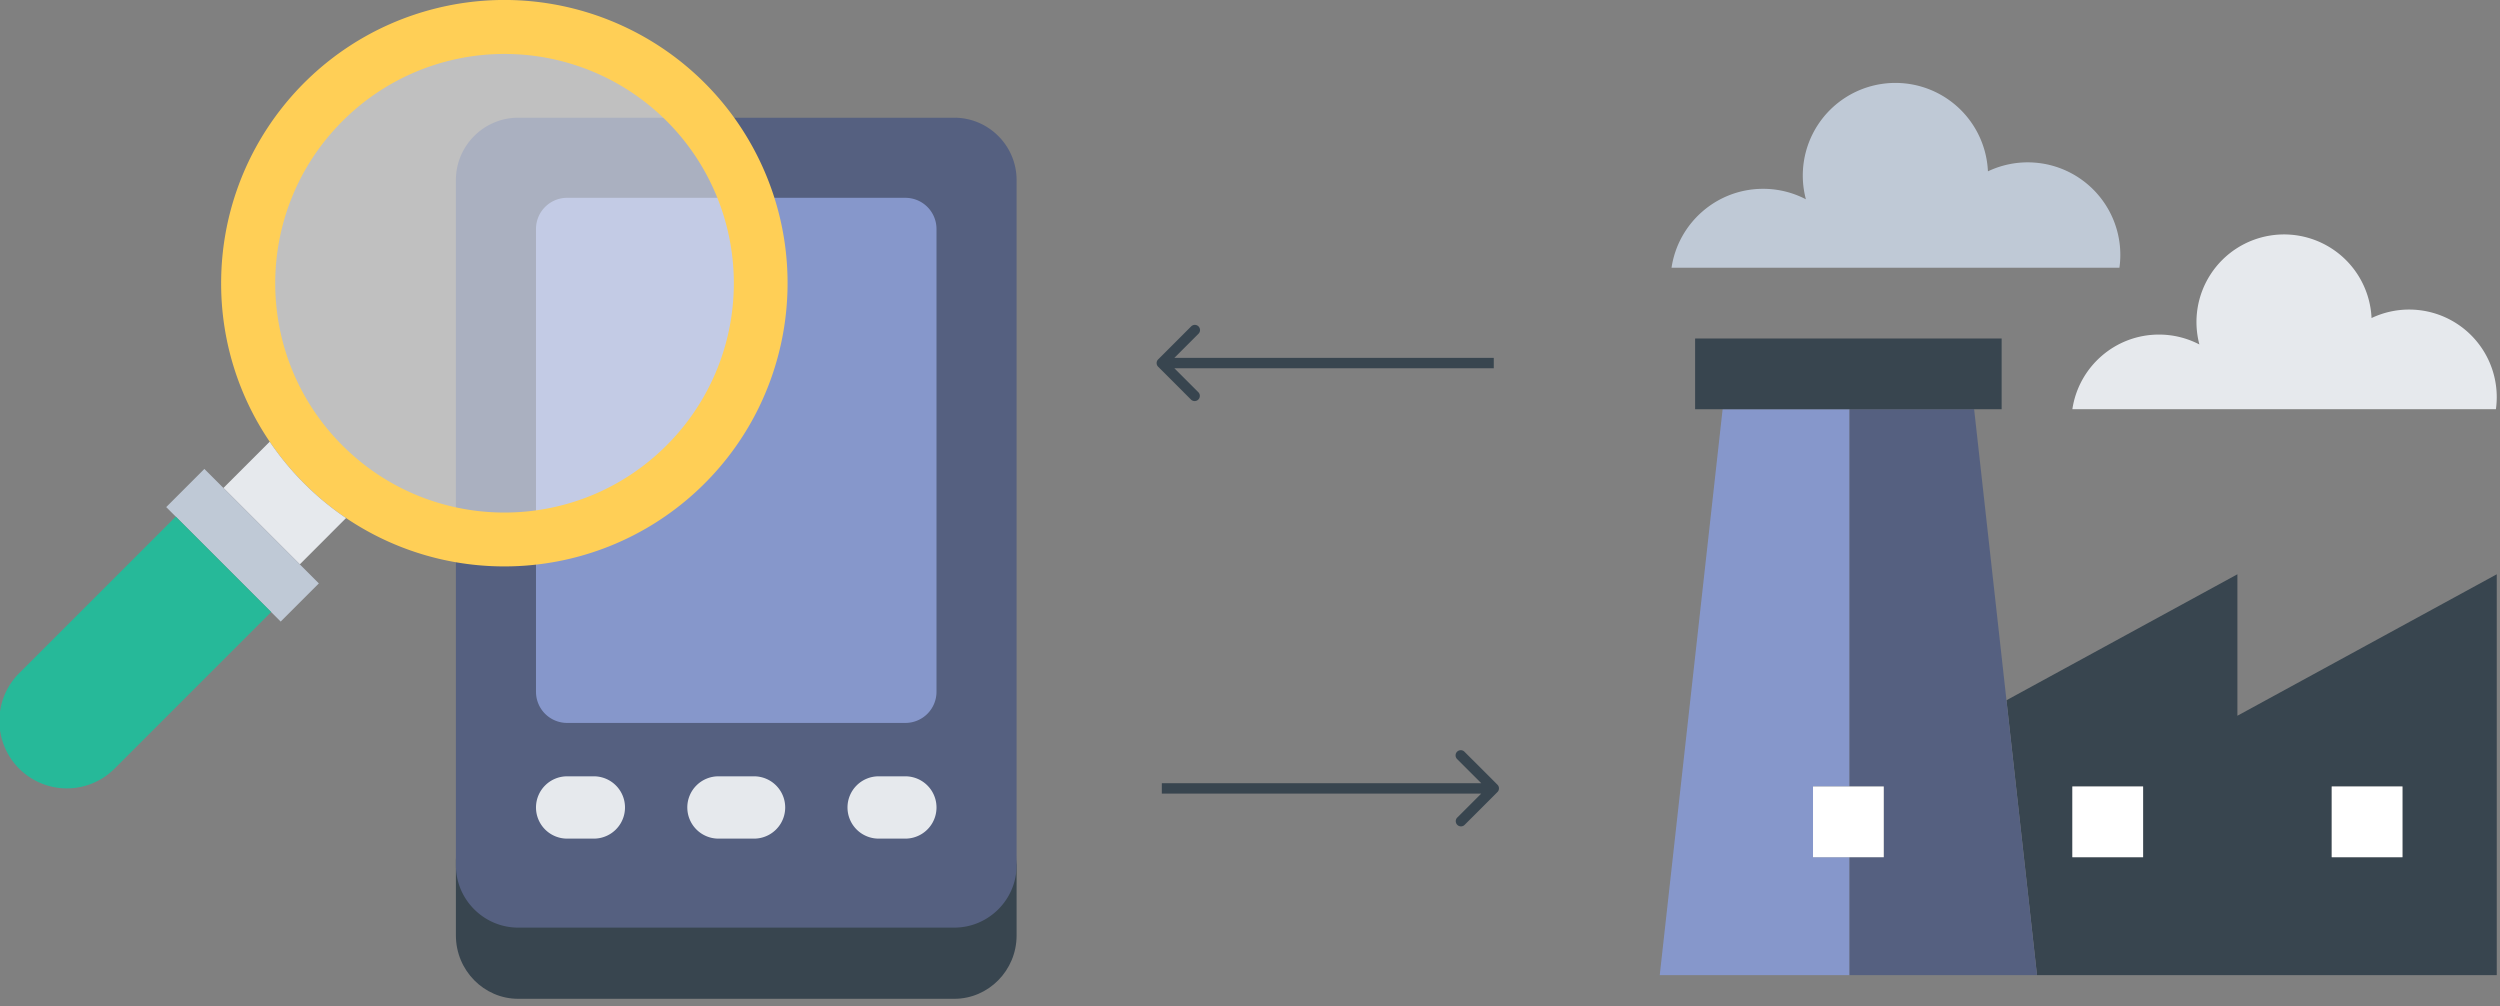 <svg width="241" height="97" fill="none" xmlns="http://www.w3.org/2000/svg"><rect width="100%" height="100%" fill="#808080" stroke="none"/><g clip-path="url(#clip0)"><path d="M98 82.558v7.627c0 3.356-2.702 6.1-6.006 6.1h-42.04c-3.303 0-6.005-2.744-6.005-6.1v-7.627c0 3.356 2.702 6.101 6.006 6.101h42.04c3.303 0 6.005-2.745 6.005-6.1z" fill="#38454F"/><path fill="#556080" d="M49.955 15.638h42.898v67.778H49.955z"/><path d="M98 63.898v19.518c0 3.304-2.702 6.006-6.006 6.006h-42.04c-3.303 0-6.005-2.702-6.005-6.006V17.354c0-3.304 2.702-6.006 6.006-6.006h42.04c3.303 0 6.005 2.702 6.005 6.006v46.544zm-7.507 16.515v-6.005h-9.009v6.005h9.009zm0-12.01v-6.007h-9.009v6.006h9.009zm0-12.012v-6.006h-9.009v6.006h9.009zm0-12.012v-6.005h-9.009v6.005h9.009zm-3-13.512a3 3 0 0 0 3-3v-6.012a3 3 0 0 0-3-3H54.456a3 3 0 0 0-3 3v6.012a3 3 0 0 0 3 3h33.037zM75.479 80.413v-6.005H66.47v6.005h9.009zm0-12.01v-6.007H66.47v6.006h9.009zm0-12.012v-6.006H66.47v6.006h9.009zm-4.505-12.012a4.504 4.504 0 0 0 4.505-4.504v-1.501h-6.006a3.003 3.003 0 0 0 0 6.005h1.501zm-10.51 36.035v-6.006h-9.008v6.005h9.008zm0-12.012v-6.005h-9.008v6.005h9.008zm0-12.011v-6.006h-9.008v6.006h9.008zm-3.002-12.012a3.003 3.003 0 0 0 0-6.005h-3.003a3.003 3.003 0 0 0 0 6.005h3.003z" fill="#556080"/><path d="M51.67 22.07a3 3 0 0 1 3-3h32.608a3 3 0 0 1 3 3v44.62a3 3 0 0 1-3 3H54.67a3 3 0 0 1-3-3V22.07z" fill="#8697CB"/><path d="M51.67 77.84a3.003 3.003 0 0 1 3.003-3.003h2.574a3.003 3.003 0 0 1 0 6.006h-2.574a3.003 3.003 0 0 1-3.003-3.003zm14.586 0a3.003 3.003 0 0 1 3.002-3.003h3.432a3.003 3.003 0 1 1 0 6.006h-3.43a3.003 3.003 0 0 1-3.003-3.003zm15.443 0a3.003 3.003 0 0 1 3.003-3.003h2.574a3.003 3.003 0 0 1 0 6.006h-2.574a3.003 3.003 0 0 1-3.003-3.003z" fill="#E6E9ED"/><g clip-path="url(#clip1)"><circle cx="49" cy="27" r="24" fill="#fff" fill-opacity=".5"/><path fill-rule="evenodd" clip-rule="evenodd" d="M42.005.813C29.845 3.85 21.313 14.778 21.318 27.311A27.125 27.125 0 0 0 26 42.581a27.515 27.515 0 0 0 7.361 7.36c10.394 7.006 24.223 6.033 33.534-2.357 9.312-8.39 11.714-22.044 5.826-33.109C66.832 3.41 54.166-2.223 42.005.813zm6.625 4.389a22.096 22.096 0 0 1 15.625 37.735c-8.63 8.63-22.62 8.63-31.25 0-8.63-8.63-8.63-22.621 0-31.25l31.25 31.25-31.25-31.25A22.049 22.049 0 0 1 48.63 5.201z" fill="#FFCF56"/><path d="M33.361 49.941l-4.46 4.462-7.362-7.362L26 42.581a27.515 27.515 0 0 0 7.361 7.36z" fill="#E6E9ED"/><path d="M25.22 50.722l5.518 5.518-3.68 3.679-11.035-11.036 3.678-3.679 1.838 1.837 3.68 3.68z" fill="#BFC9D6"/><path d="M21.539 47.041l3.68 3.681-3.68-3.68z" fill="#9BC9FF"/><path d="M16.942 49.802L26.14 59 11.044 74.095a6.504 6.504 0 1 1-9.199-9.198l15.097-15.095z" fill="#26B999"/></g><path d="M144.354 75.646a.5.5 0 0 1 0 .708l-3.182 3.181a.501.501 0 0 1-.708-.707L143.293 76l-2.829-2.828a.5.5 0 0 1 .708-.707l3.182 3.181zM112 75.5h32v1h-32v-1zm-.354-40.854a.5.5 0 0 0 0 .708l3.182 3.181a.501.501 0 0 0 .708-.707L112.707 35l2.829-2.828a.5.5 0 0 0-.708-.707l-3.182 3.181zM144 34.5h-32v1h32v-1z" fill="#38454F"/><path d="M199.776 39.45h40.829a8.44 8.44 0 0 0-8.36-9.608 8.414 8.414 0 0 0-3.628.818 8.443 8.443 0 1 0-16.595 2.548 8.416 8.416 0 0 0-3.898-.955c-4.238 0-7.745 3.126-8.348 7.197z" fill="#E6E9ED"/><path d="M215.686 55.36l-22.263 12.144L196.367 94h44.321V55.36l-25.002 13.638V55.361zm9.092 20.457h6.819v6.819h-6.819v-6.82zm-18.183 6.819h-6.819v-6.82h6.819v6.82z" fill="#38454F"/><path d="M174.774 82.635v-6.818h3.523V39.45h-12.236L160 94h18.297V82.635h-3.523z" fill="#8697CB"/><path d="M190.306 39.45h-12.009v36.367h3.296v6.819h-3.296V94h18.069l-2.943-26.496-3.117-28.053z" fill="#556080"/><path d="M204.4 24.58a8.928 8.928 0 0 0-12.764-8.063 8.928 8.928 0 1 0-17.548 2.695 8.888 8.888 0 0 0-4.123-1.01c-4.482 0-8.191 3.305-8.829 7.61h43.176a8.95 8.95 0 0 0 .088-1.232z" fill="#BFC9D6"/><path d="M206.595 75.817h-6.819v6.819h6.819v-6.82zm25.002 0h-6.819v6.819h6.819v-6.82zm-56.823 6.818h6.819v-6.818h-6.819v6.819z" fill="#fff"/><path d="M190.306 39.45h2.651v-6.818h-29.548v6.819h26.897z" fill="#38454F"/></g><defs><clipPath id="clip0"><path fill="#fff" d="M0 0h240.688v96.286H0z"/></clipPath><clipPath id="clip1"><path fill="#fff" transform="matrix(-1 0 0 1 76 0)" d="M0 0h76v76H0z"/></clipPath></defs></svg>